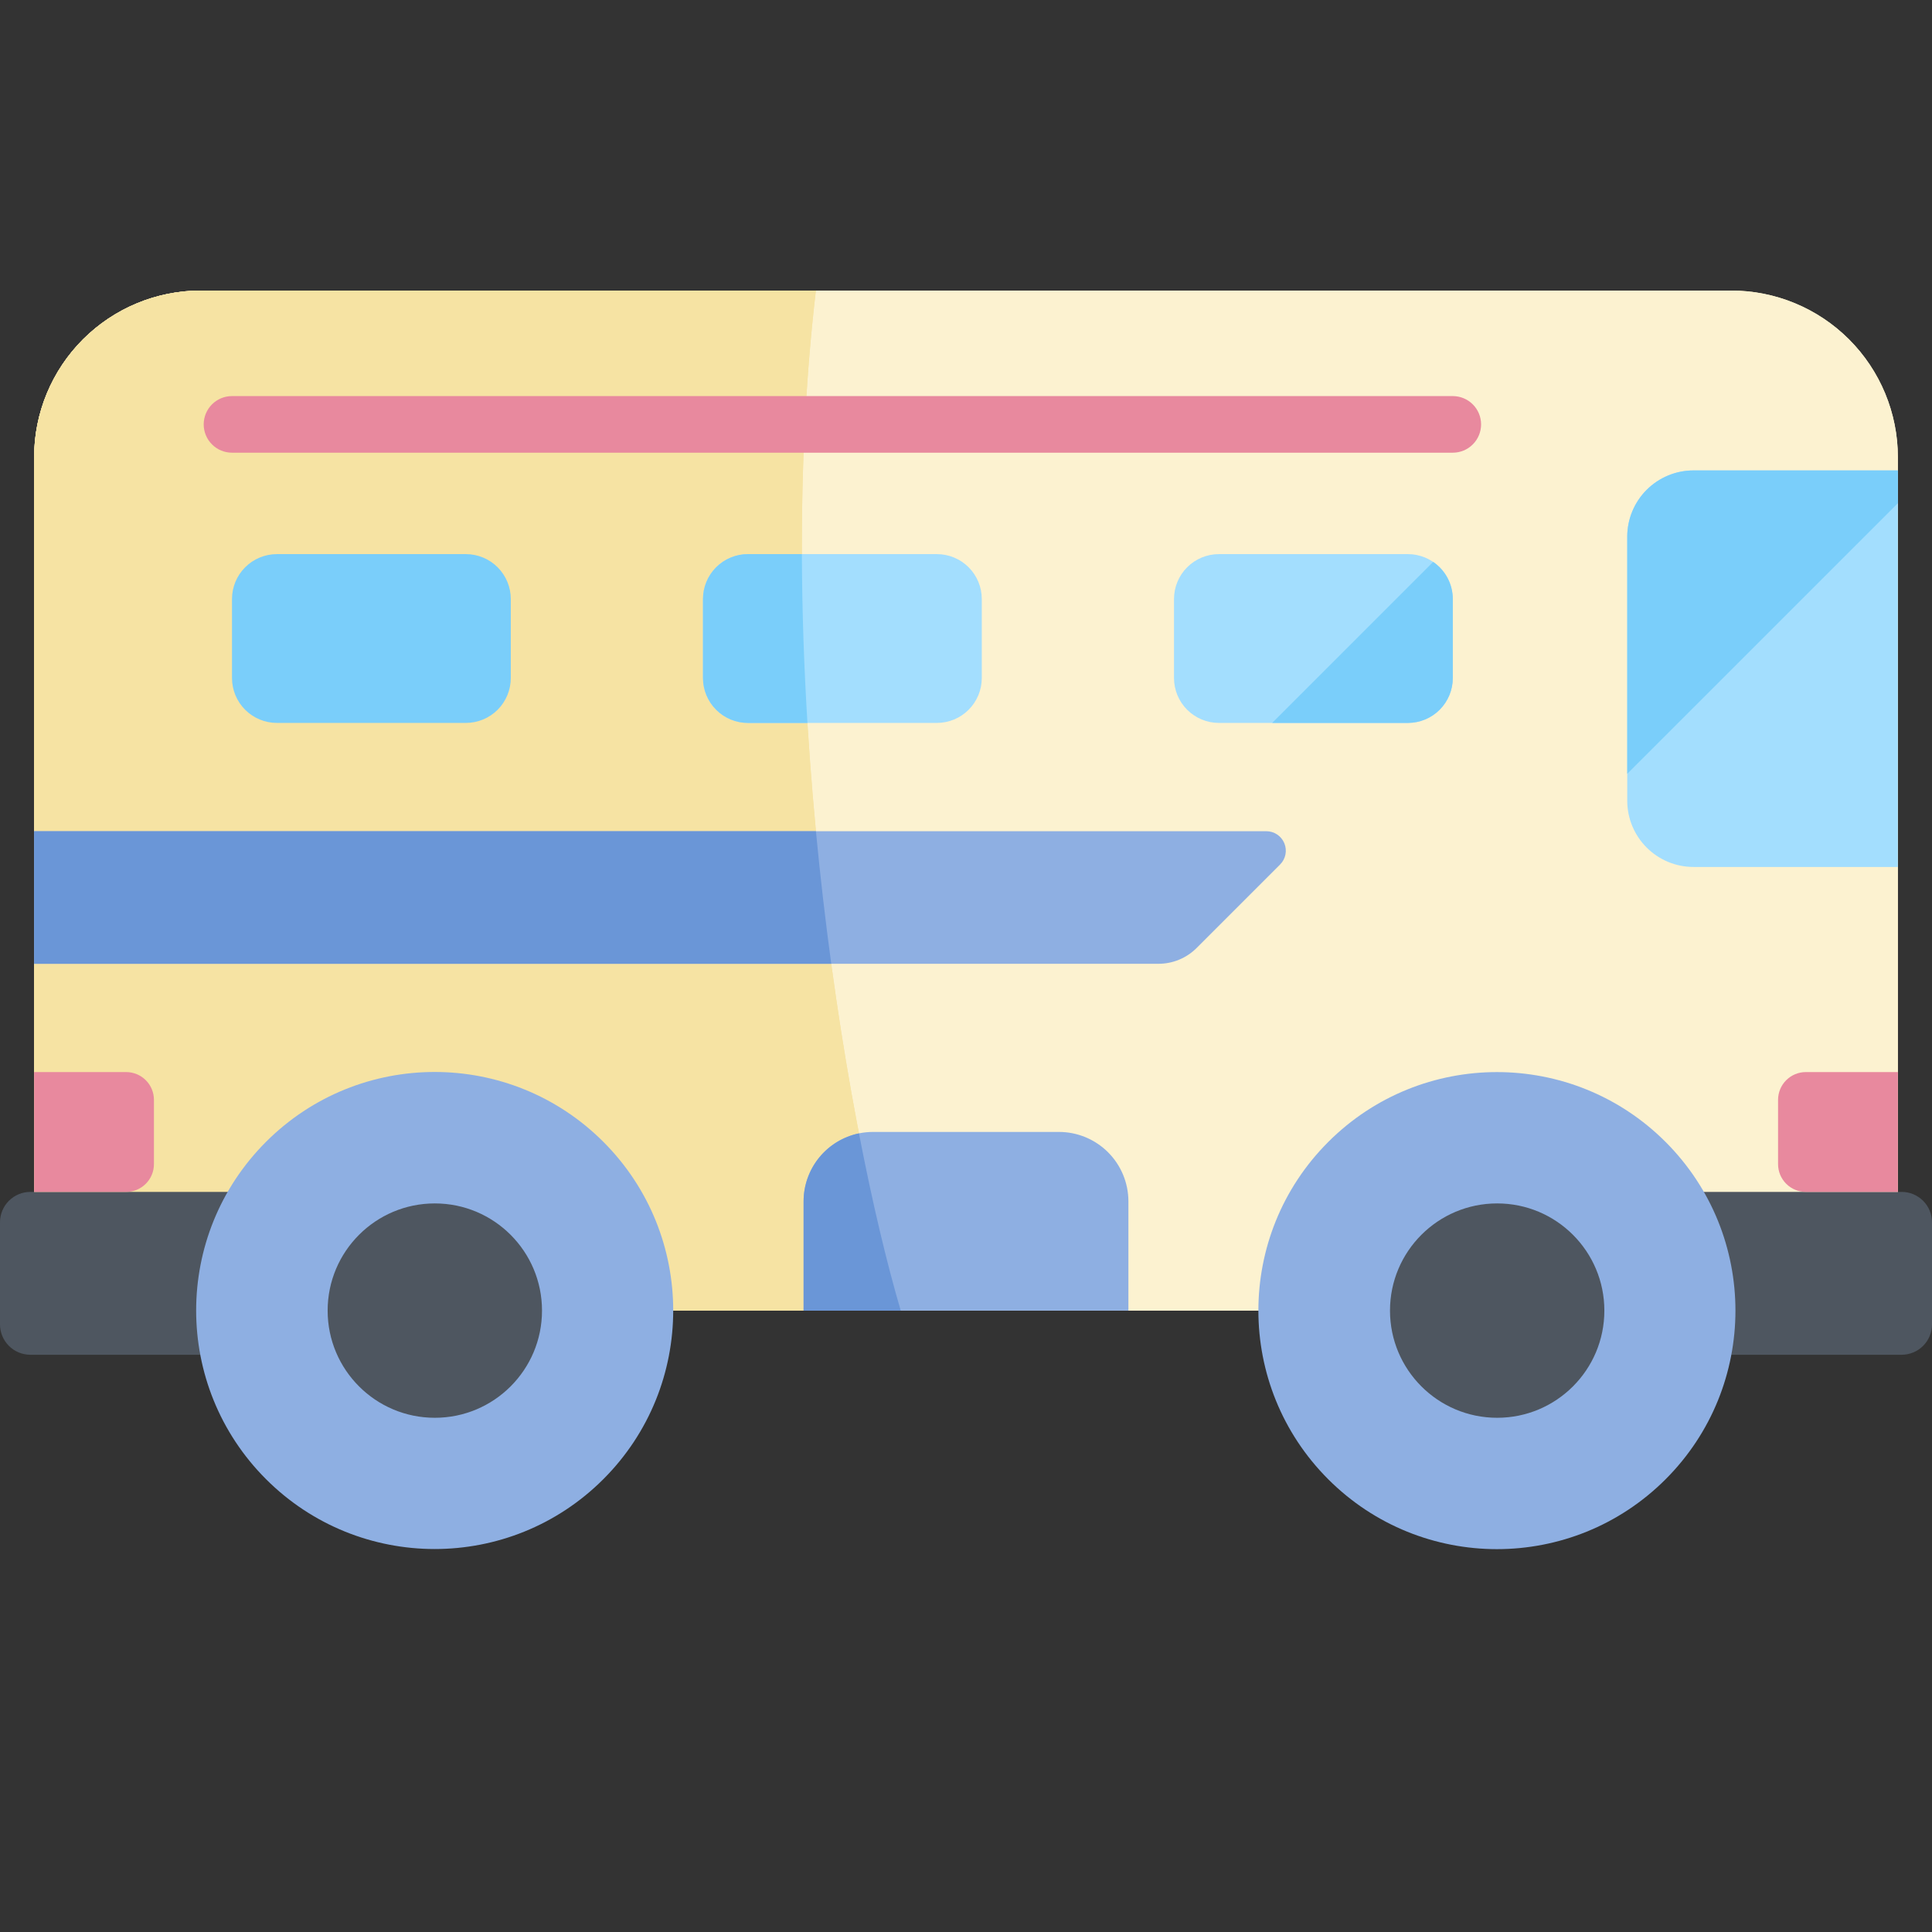 <svg width="512" height="512" viewBox="0 0 512 512" fill="none" xmlns="http://www.w3.org/2000/svg">
<rect x="0" y="0" width="512" height="512" fill="#333333" stroke="none"/>
<path d="M480.54 347.323H31.46C28.516 347.323 25.601 346.743 22.881 345.617C20.161 344.49 17.69 342.839 15.608 340.758C13.527 338.676 11.876 336.205 10.749 333.485C9.623 330.765 9.043 327.85 9.043 324.906V121.179C9.043 109.462 13.698 98.225 21.983 89.94C30.268 81.655 41.505 77 53.222 77H458.777C470.494 77 481.731 81.654 490.017 89.94C498.302 98.225 502.957 109.462 502.957 121.179V324.906C502.957 327.85 502.377 330.765 501.251 333.485C500.124 336.204 498.473 338.676 496.391 340.757C494.31 342.839 491.838 344.49 489.119 345.617C486.399 346.743 483.484 347.323 480.54 347.323Z" fill="#FCF2D0"/>
<path d="M480.54 347.323H31.46C28.516 347.323 25.601 346.743 22.881 345.617C20.161 344.49 17.69 342.839 15.608 340.758C13.527 338.676 11.876 336.205 10.749 333.485C9.623 330.765 9.043 327.85 9.043 324.906V121.179C9.043 109.462 13.698 98.225 21.983 89.94C30.268 81.655 41.505 77 53.222 77H458.777C470.494 77 481.731 81.654 490.017 89.94C498.302 98.225 502.957 109.462 502.957 121.179V324.906C502.957 327.85 502.377 330.765 501.251 333.485C500.124 336.204 498.473 338.676 496.391 340.757C494.31 342.839 491.838 344.49 489.119 345.617C486.399 346.743 483.484 347.323 480.54 347.323Z" fill="#FCF2D0"/>
<path d="M216.218 77H53.223C41.506 77 30.269 81.655 21.984 89.94C13.699 98.225 9.044 109.462 9.044 121.179V324.906C9.044 327.85 9.624 330.765 10.75 333.485C11.877 336.205 13.528 338.676 15.61 340.758C17.691 342.839 20.162 344.49 22.882 345.617C25.602 346.743 28.517 347.323 31.461 347.323H238.709C223.128 294.369 204.419 177.109 216.218 77V77Z" fill="#F6E3A3"/>
<path d="M216.218 77H53.223C41.506 77 30.269 81.655 21.984 89.94C13.699 98.225 9.044 109.462 9.044 121.179V324.906C9.044 327.85 9.624 330.765 10.75 333.485C11.877 336.205 13.528 338.676 15.61 340.758C17.691 342.839 20.162 344.49 22.882 345.617C25.602 346.743 28.517 347.323 31.461 347.323H238.709C223.128 294.369 204.419 177.109 216.218 77V77Z" fill="#F6E3A3"/>
<path d="M123.459 191.582H73.389C70.231 191.582 67.203 190.328 64.969 188.095C62.736 185.862 61.482 182.833 61.482 179.675V158.752C61.482 155.594 62.736 152.566 64.969 150.333C67.203 148.1 70.231 146.845 73.389 146.845H123.459C126.617 146.845 129.646 148.1 131.879 150.333C134.112 152.566 135.366 155.594 135.366 158.752V179.675C135.366 182.833 134.112 185.862 131.879 188.095C129.646 190.328 126.617 191.582 123.459 191.582V191.582Z" fill="#7ACEFA"/>
<path d="M248.279 191.582H198.209C196.645 191.582 195.097 191.275 193.652 190.676C192.207 190.078 190.894 189.201 189.788 188.095C188.682 186.99 187.805 185.677 187.207 184.232C186.608 182.788 186.3 181.239 186.3 179.675V158.752C186.3 155.594 187.554 152.566 189.787 150.333C192.02 148.1 195.049 146.845 198.207 146.845H248.277C249.841 146.845 251.389 147.153 252.834 147.752C254.278 148.35 255.591 149.227 256.697 150.333C257.802 151.438 258.679 152.751 259.278 154.196C259.876 155.64 260.184 157.189 260.184 158.752V179.675C260.184 181.239 259.876 182.787 259.278 184.232C258.679 185.676 257.802 186.989 256.697 188.095C255.591 189.2 254.278 190.077 252.834 190.676C251.389 191.274 249.841 191.582 248.277 191.582H248.279Z" fill="#A3DEFE"/>
<path d="M212.51 146.845H198.21C196.646 146.845 195.097 147.153 193.652 147.751C192.207 148.349 190.895 149.226 189.789 150.332C188.683 151.437 187.805 152.75 187.207 154.195C186.608 155.64 186.3 157.188 186.3 158.752V179.675C186.3 182.833 187.554 185.862 189.787 188.095C192.02 190.328 195.049 191.582 198.207 191.582H213.98C213.08 176.862 212.552 161.868 212.507 146.845H212.51Z" fill="#7ACEFA"/>
<path d="M373.1 191.582H323.03C319.872 191.582 316.843 190.328 314.61 188.095C312.377 185.862 311.123 182.833 311.123 179.675V158.752C311.123 155.594 312.377 152.566 314.61 150.333C316.843 148.1 319.872 146.845 323.03 146.845H373.1C376.258 146.845 379.287 148.1 381.52 150.333C383.753 152.566 385.007 155.594 385.007 158.752V179.675C385.007 182.833 383.752 185.862 381.519 188.094C379.286 190.327 376.258 191.582 373.1 191.582V191.582Z" fill="#A3DEFE"/>
<path d="M373.1 191.582C376.258 191.582 379.287 190.328 381.52 188.095C383.753 185.862 385.007 182.833 385.007 179.675V158.752C385.008 156.813 384.535 154.903 383.628 153.188C382.722 151.474 381.41 150.007 379.807 148.916L337.141 191.581H373.1V191.582Z" fill="#7ACEFA"/>
<path d="M448.8 229.753H502.952V124.668H448.8C444.141 124.668 439.674 126.519 436.38 129.813C433.086 133.107 431.235 137.574 431.235 142.233V212.188C431.235 214.495 431.689 216.779 432.572 218.91C433.455 221.041 434.749 222.977 436.38 224.608C438.011 226.239 439.947 227.533 442.078 228.416C444.209 229.299 446.493 229.753 448.8 229.753Z" fill="#A3DEFE"/>
<path d="M502.957 133.355V124.668H448.8C446.493 124.668 444.209 125.122 442.078 126.005C439.947 126.888 438.011 128.182 436.38 129.813C434.749 131.444 433.455 133.38 432.573 135.511C431.69 137.642 431.236 139.926 431.236 142.233V205.068L502.957 133.355Z" fill="#7ACEFA"/>
<path d="M503.953 315.868H449.08V359.026H503.954C505.011 359.026 506.058 358.817 507.034 358.412C508.011 358.008 508.898 357.414 509.645 356.667C510.392 355.919 510.985 355.031 511.389 354.055C511.793 353.078 512.001 352.031 512 350.974V323.909C511.999 321.775 511.151 319.728 509.642 318.22C508.133 316.711 506.086 315.863 503.952 315.863L503.953 315.868Z" fill="#4E5660"/>
<path d="M8.047 315.868H62.92V359.026H8.047C6.99 359.026 5.943 358.818 4.966 358.413C3.99 358.008 3.102 357.415 2.355 356.667C1.608 355.92 1.015 355.032 0.611 354.055C0.207 353.078 -0.001 352.031 1.55352e-06 350.974V323.909C0.002 321.776 0.85 319.731 2.359 318.223C3.868 316.715 5.914 315.868 8.047 315.868V315.868Z" fill="#4E5660"/>
<path d="M478.568 284.11H502.957V315.868H478.568C476.615 315.868 474.742 315.092 473.361 313.711C471.98 312.33 471.204 310.457 471.204 308.504V291.474C471.204 289.521 471.98 287.648 473.361 286.267C474.742 284.886 476.615 284.11 478.568 284.11V284.11Z" fill="#E8899E"/>
<path d="M33.432 284.11H9.043V315.868H33.432C35.385 315.868 37.258 315.092 38.639 313.711C40.02 312.33 40.796 310.457 40.796 308.504V291.474C40.796 289.521 40.02 287.648 38.639 286.267C37.258 284.886 35.385 284.11 33.432 284.11V284.11Z" fill="#E8899E"/>
<path d="M385.005 119.968H61.482C59.493 119.968 57.585 119.178 56.179 117.771C54.772 116.365 53.982 114.457 53.982 112.468C53.982 110.479 54.772 108.571 56.179 107.164C57.585 105.758 59.493 104.968 61.482 104.968H385.005C386.994 104.968 388.902 105.758 390.308 107.164C391.715 108.571 392.505 110.479 392.505 112.468C392.505 114.457 391.715 116.365 390.308 117.771C388.902 119.178 386.994 119.968 385.005 119.968Z" fill="#E8899E"/>
<path d="M9.043 255.413H307.013C308.889 255.413 310.746 255.043 312.479 254.325C314.212 253.608 315.787 252.555 317.113 251.229L339.241 229.101C339.964 228.378 340.456 227.457 340.655 226.455C340.854 225.452 340.752 224.413 340.361 223.469C339.97 222.525 339.308 221.718 338.458 221.15C337.608 220.582 336.609 220.279 335.587 220.279H9.043V255.413Z" fill="#8EAFE2"/>
<path d="M216.227 220.279H9.043V255.413H220.29C218.755 244.113 217.378 232.358 216.227 220.279V220.279Z" fill="#6A96D7"/>
<path d="M280.629 299.974H231.37C228.952 299.974 226.558 300.45 224.325 301.375C222.091 302.3 220.061 303.656 218.352 305.366C216.642 307.076 215.286 309.105 214.361 311.339C213.436 313.572 212.96 315.966 212.96 318.384V347.323H299.039V318.384C299.039 313.501 297.099 308.819 293.647 305.366C290.194 301.914 285.512 299.974 280.629 299.974V299.974Z" fill="#8EAFE2"/>
<path d="M159.894 391.995C184.58 367.309 184.58 327.285 159.894 302.599C135.208 277.912 95.184 277.912 70.497 302.599C45.811 327.285 45.811 367.309 70.497 391.995C95.184 416.681 135.208 416.681 159.894 391.995Z" fill="#8EAFE2"/>
<path d="M115.233 375.727C130.92 375.727 143.637 363.01 143.637 347.323C143.637 331.636 130.92 318.919 115.233 318.919C99.546 318.919 86.829 331.636 86.829 347.323C86.829 363.01 99.546 375.727 115.233 375.727Z" fill="#4E5660"/>
<path d="M441.397 392.025C466.083 367.339 466.083 327.315 441.397 302.629C416.711 277.943 376.687 277.943 352 302.629C327.314 327.315 327.314 367.339 352 392.025C376.687 416.712 416.711 416.712 441.397 392.025Z" fill="#8EAFE2"/>
<path d="M396.767 375.727C412.454 375.727 425.171 363.01 425.171 347.323C425.171 331.636 412.454 318.919 396.767 318.919C381.08 318.919 368.363 331.636 368.363 347.323C368.363 363.01 381.08 375.727 396.767 375.727Z" fill="#4E5660"/>
<path d="M212.96 318.384V347.323H238.707C235.043 334.87 231.207 318.86 227.634 300.354C223.488 301.215 219.766 303.478 217.093 306.761C214.42 310.045 212.961 314.15 212.96 318.384V318.384Z" fill="#6A96D7"/>
</svg>
